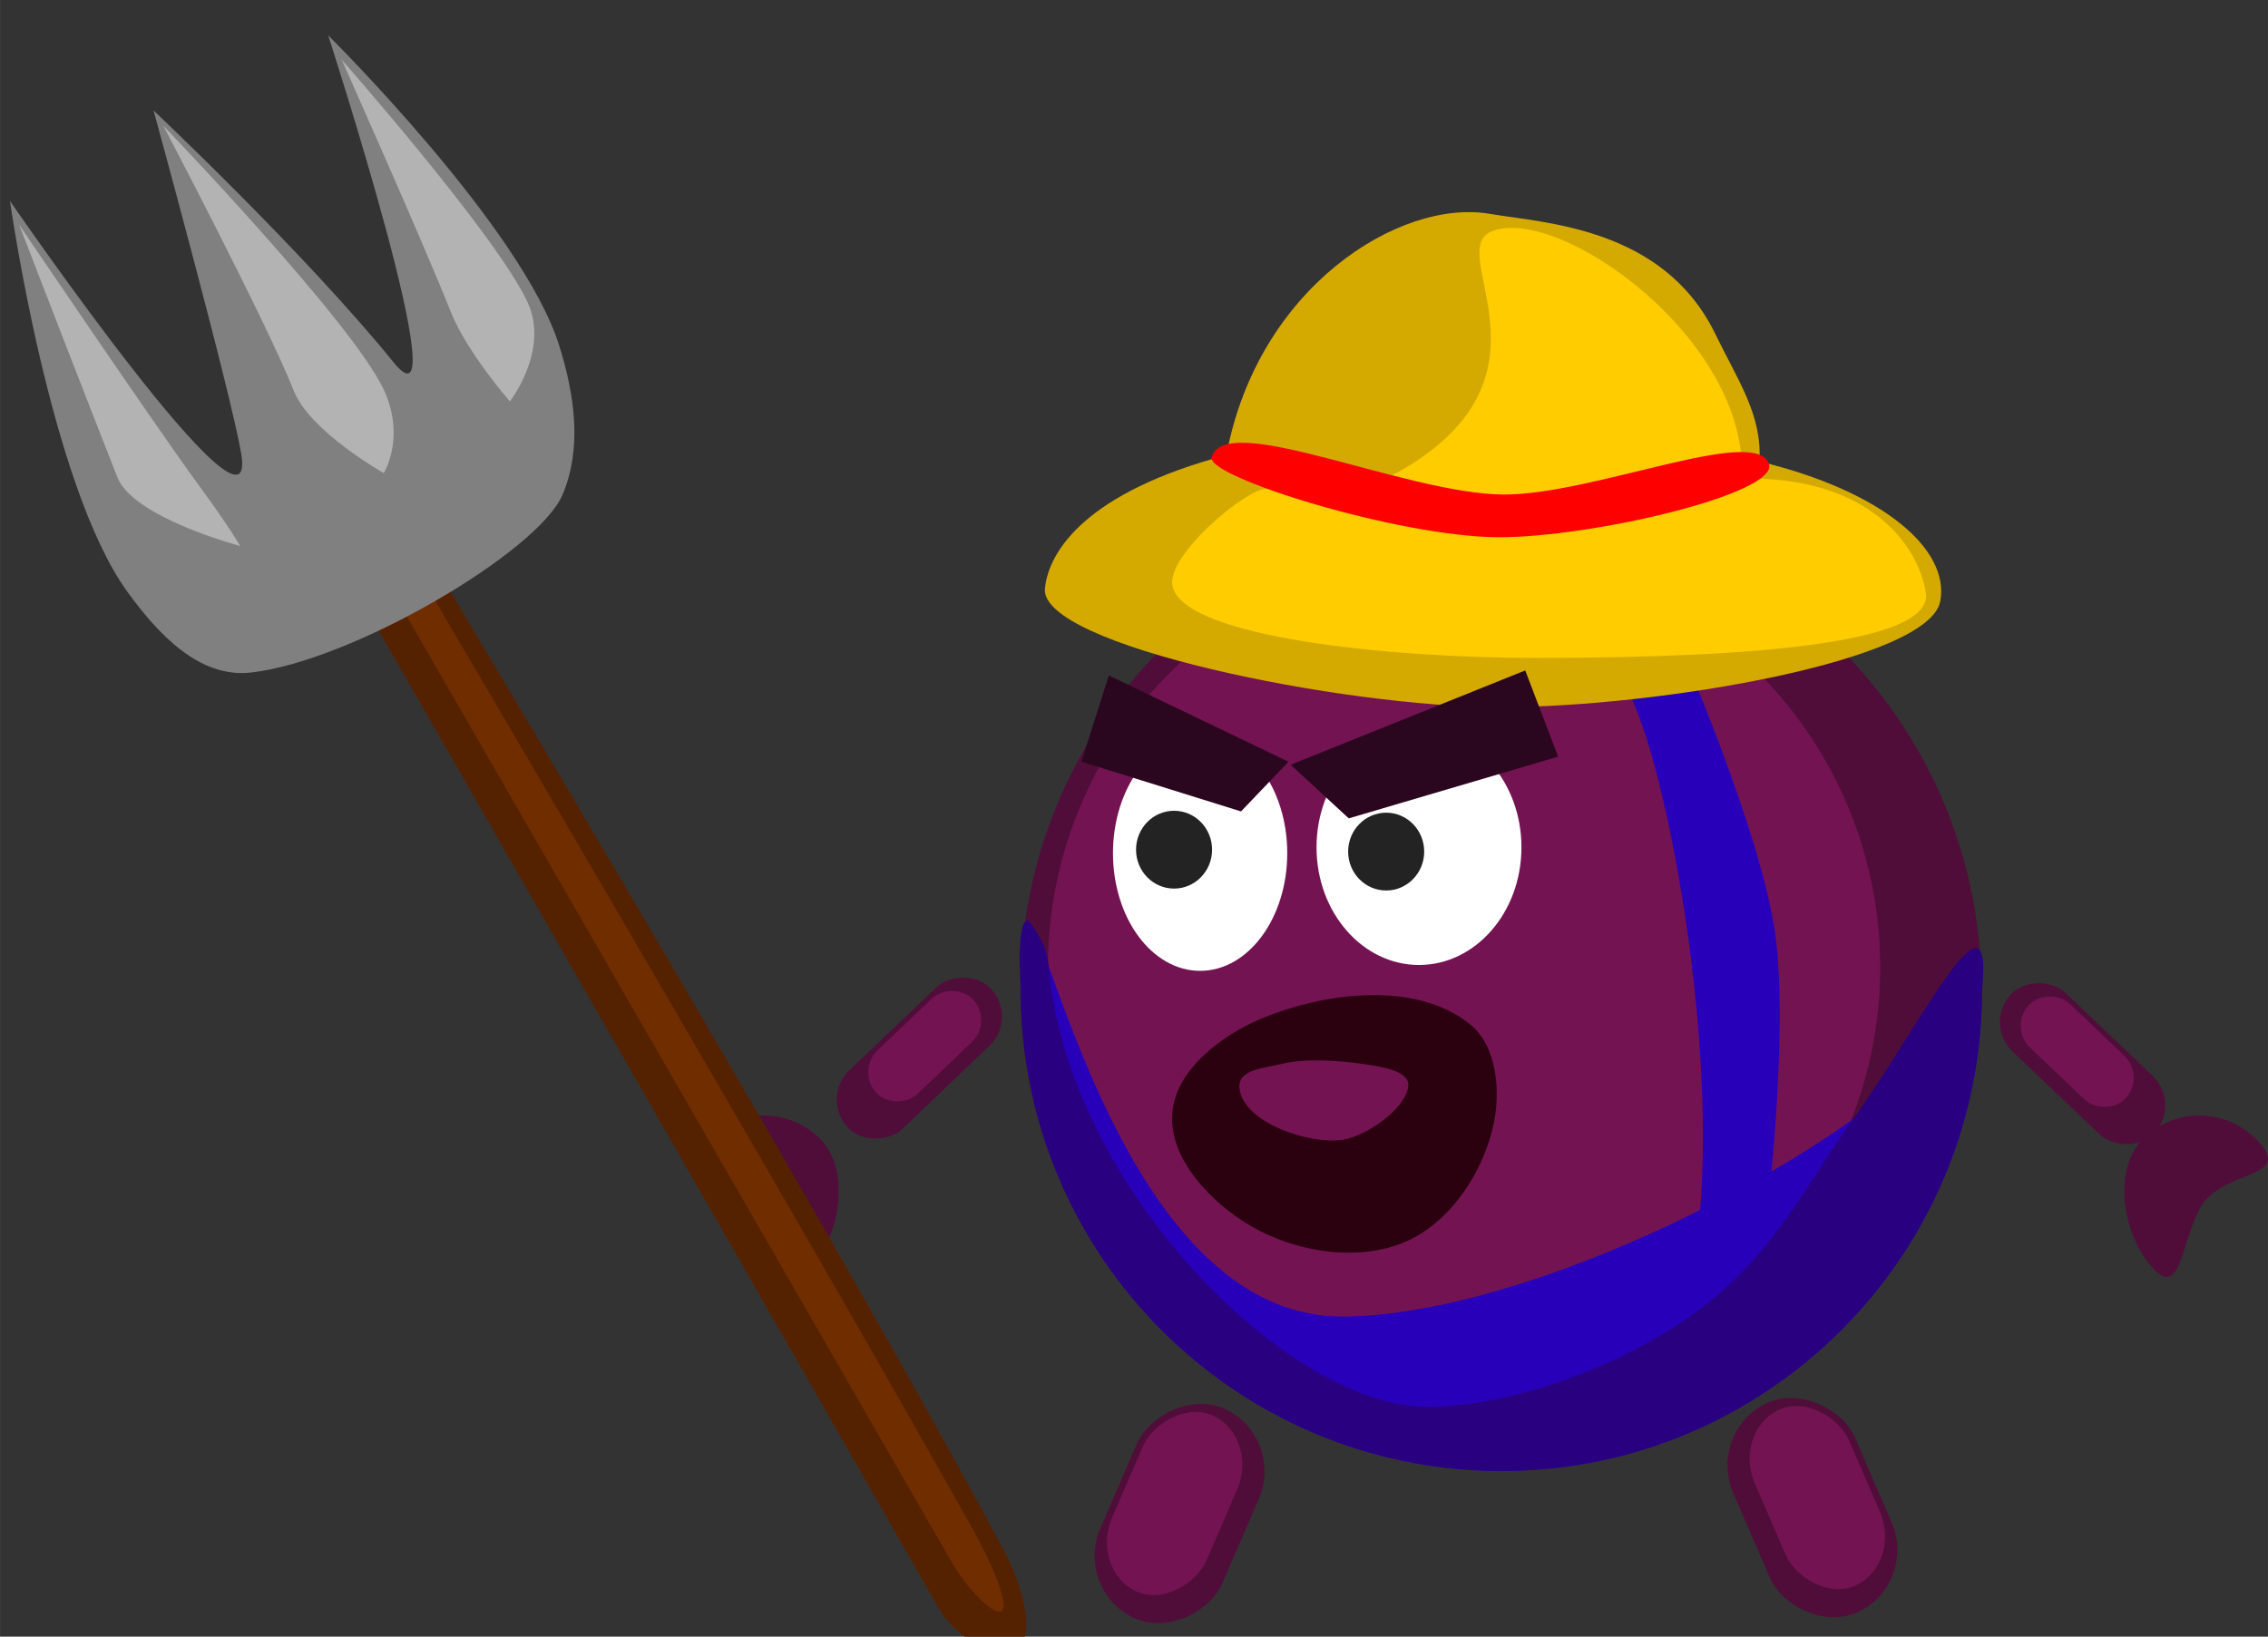 <?xml version="1.0" encoding="UTF-8" standalone="no"?>
<!-- Created with Inkscape (http://www.inkscape.org/) -->

<svg
   xmlns:dc="http://purl.org/dc/elements/1.1/"
   xmlns:cc="http://creativecommons.org/ns#"
   xmlns:rdf="http://www.w3.org/1999/02/22-rdf-syntax-ns#"
   xmlns:svg="http://www.w3.org/2000/svg"
   xmlns="http://www.w3.org/2000/svg"
   xmlns:sodipodi="http://sodipodi.sourceforge.net/DTD/sodipodi-0.dtd"
   xmlns:inkscape="http://www.inkscape.org/namespaces/inkscape"
   width="143.14"
   height="103.323"
   viewBox="0 0 37.872 27.338"
   version="1.1"
   id="svg1648"
   inkscape:version="0.92.2 (unknown)"
   sodipodi:docname="farmer.svg">
  <rect x="0" y="0" width="37.872" height="27.338" fill="#333333" stroke="none"/>
  <defs
     id="defs1642" />
  <sodipodi:namedview
     id="base"
     pagecolor="#ffffff"
     bordercolor="#666666"
     borderopacity="1.0"
     inkscape:pageopacity="0.0"
     inkscape:pageshadow="2"
     inkscape:zoom="3.3024096"
     inkscape:cx="63.946996"
     inkscape:cy="12.45105"
     inkscape:document-units="px"
     inkscape:current-layer="layer1"
     showgrid="false"
     inkscape:window-width="1920"
     inkscape:window-height="1017"
     inkscape:window-x="0"
     inkscape:window-y="30"
     inkscape:window-maximized="1"
     units="px" />
  <g
     inkscape:label="Layer 1"
     inkscape:groupmode="layer"
     id="layer1"
     transform="translate(-85.855,-97.659)">
    <g
       id="g4761"
       transform="matrix(-0.249,0,0,0.249,405.925,-132.383)">
      <ellipse
         style="fill:#500d39;fill-opacity:1;stroke:none;stroke-width:0.301"
         id="ellipse4372"
         cx="1184.769"
         cy="990.224"
         rx="32.229"
         ry="32.266" />
      <ellipse
         ry="27.941"
         rx="27.909"
         cy="988.748"
         cx="1187.237"
         id="ellipse4374"
         style="fill:#741352;fill-opacity:1;stroke:none;stroke-width:0.301" />
      <path
         sodipodi:nodetypes="cacssc"
         inkscape:connector-curvature="0"
         id="path4670"
         d="m 1172.9,966.872 c 0,0 -5.612,12.832 -6.535,19.684 -1.131,8.402 1.345,25.397 1.345,25.397 0,0 5.08,2.534 4.049,-3.966 -2.008,-12.651 2.016,-34.156 4.813,-38.323 3.571,-5.321 -3.673,-2.791 -3.673,-2.791 z"
         style="fill:#2800ba;fill-opacity:1;stroke:none;stroke-width:1px;stroke-linecap:butt;stroke-linejoin:miter;stroke-opacity:1" />
      <path
         sodipodi:nodetypes="sssssss"
         inkscape:connector-curvature="0"
         id="path4634"
         d="m 1200.864,992.213 c -4.322,-1.806 -10.408,-2.567 -14.048,0.381 -1.75,1.417 -2.026,4.36 -1.582,6.567 0.65,3.229 2.842,6.621 5.849,7.965 3.196,1.428 7.429,0.749 10.452,-1.017 2.649,-1.547 5.491,-4.482 5.274,-7.541 -0.205,-2.894 -3.268,-5.237 -5.945,-6.355 z"
         style="fill:#2b000f;fill-opacity:1;stroke:none;stroke-width:0.595px;stroke-linecap:butt;stroke-linejoin:miter;stroke-opacity:1" />
      <path
         sodipodi:nodetypes="ssssss"
         inkscape:connector-curvature="0"
         id="path4636"
         d="m 1193.161,995.371 c 1.835,-0.324 4.503,-0.558 6.153,-0.169 1.471,0.346 3.262,0.398 2.959,1.855 -0.456,2.192 -4.68,3.593 -6.895,3.269 -1.542,-0.225 -4.234,-2.055 -4.402,-3.604 -0.094,-0.867 1.327,-1.199 2.185,-1.351 z"
         style="fill:#741352;fill-opacity:1;stroke:none;stroke-width:0.595px;stroke-linecap:butt;stroke-linejoin:miter;stroke-opacity:1" />
      <path
         sodipodi:nodetypes="cscssc"
         inkscape:connector-curvature="0"
         id="ellipse4372-9"
         d="m 1216.962,990.273 c 0,17.82 -14.43,32.266 -32.229,32.266 -17.8,0 -32.229,-14.446 -32.229,-32.266 0,-6.841 0.065,1.758 5.637,6.376 8.942,7.411 26.332,15.53 37.298,15.53 17.8,-10e-5 21.523,-39.726 21.523,-21.906 z"
         style="fill:#2800ba;fill-opacity:1;stroke:none;stroke-width:0.301" />
      <path
         sodipodi:nodetypes="cscsssssc"
         inkscape:connector-curvature="0"
         id="ellipse4372-9-5"
         d="m 1216.962,990.276 c 0,17.82 -14.43,32.266 -32.229,32.266 -17.8,0 -32.229,-14.446 -32.229,-32.266 -0.83,-7.912 4.428,2.881 8.688,8.731 2.816,3.867 4.703,7.902 8.828,11.542 5.05,4.456 13.63,7.689 19.666,7.689 9.44,-10e-5 24.256,-14.912 25.434,-29.728 0.09,-1.132 0.807,-2.123 1.125,-2.645 0.447,-0.733 0.989,0.025 0.718,4.411 z"
         style="fill:#280080;fill-opacity:1;stroke:none;stroke-width:0.301" />
    </g>
    <rect
       style="fill:#ff00ff;fill-opacity:1;stroke:none;stroke-width:0.13"
       id="rect6396"
       width="18.521"
       height="18.521"
       x="66.315"
       y="106.474" />
    <ellipse
       style="fill:#ffffff;stroke:none;stroke-width:0.151"
       id="eye_left"
       cx="-109.55"
       cy="111.812"
       inkscape:label="#circle4350"
       inkscape:export-xdpi="96"
       inkscape:export-ydpi="96"
       rx="1.711"
       ry="1.966"
       inkscape:export-filename="/home/tom/Code/godot/game-thing/assets/wizard/wizard.png"
       transform="scale(-1,1)" />
    <ellipse
       cy="111.91"
       cx="-105.895"
       id="eye_right"
       style="fill:#ffffff;stroke:none;stroke-width:0.139"
       inkscape:label="#circle4352"
       inkscape:export-xdpi="96"
       inkscape:export-ydpi="96"
       rx="1.455"
       ry="1.966"
       inkscape:export-filename="/home/tom/Code/godot/game-thing/assets/wizard/wizard.png"
       transform="scale(-1,1)" />
    <ellipse
       style="fill:#232323;fill-opacity:1;stroke:none;stroke-width:0.16"
       id="pupil_left"
       cx="-109.002"
       cy="111.884"
       inkscape:label="#circle4360"
       inkscape:export-xdpi="96"
       inkscape:export-ydpi="96"
       inkscape:export-filename="/home/tom/Code/godot/game-thing/assets/wizard/wizard.png"
       rx="0.635"
       ry="0.65"
       transform="scale(-1,1)" />
    <ellipse
       cy="111.852"
       cx="-105.46"
       id="pupil_right"
       style="fill:#232323;fill-opacity:1;stroke:none;stroke-width:0.16"
       inkscape:label="#circle4362"
       inkscape:export-xdpi="96"
       inkscape:export-ydpi="96"
       inkscape:export-filename="/home/tom/Code/godot/game-thing/assets/wizard/wizard.png"
       rx="0.635"
       ry="0.65"
       transform="scale(-1,1)" />
    <g
       id="g4737"
       transform="matrix(-0.249,0,0,0.249,405.925,-132.383)">
      <rect
         transform="matrix(0.911,-0.413,0.397,0.918,0,0)"
         style="fill:#500d39;fill-opacity:1;stroke:none;stroke-width:0.301"
         id="rect4376"
         width="8.973"
         height="15.291"
         x="695.648"
         y="1424.33"
         ry="4.56" />
      <rect
         transform="matrix(0.911,-0.413,0.397,0.918,0,0)"
         ry="3.834"
         y="1425.071"
         x="697.233"
         height="12.857"
         width="6.946"
         id="rect4378"
         style="fill:#741352;fill-opacity:1;stroke:none;stroke-width:0.301" />
    </g>
    <path
       style="fill:#500d39;fill-opacity:1;stroke:none;stroke-width:0.16"
       d="m 98.621,117.881 c -0.334,-0.689 -1.532,-0.518 -1.043,-1.102 0.489,-0.584 1.347,-0.652 1.917,-0.15 0.57,0.5 0.42,1.582 -0.069,2.166 -0.489,0.584 -0.494,-0.274 -0.805,-0.914 z"
       id="hand_right"
       inkscape:connector-curvature="0"
       sodipodi:nodetypes="sssss"
       inkscape:label="#path4386"
       inkscape:export-xdpi="96"
       inkscape:export-ydpi="96"
       inkscape:export-filename="/home/tom/Code/godot/game-thing/assets/wizard/wizard.png" />
    <g
       id="g4733"
       transform="matrix(-0.249,0,0,0.249,405.925,-132.383)">
      <rect
         ry="2.644"
         y="1568.403"
         x="121.462"
         height="13.375"
         width="5.297"
         id="rect4384"
         style="fill:#500d39;fill-opacity:1;stroke:none;stroke-width:0.301"
         transform="matrix(0.672,-0.741,0.724,0.69,0,0)" />
      <rect
         transform="matrix(0.672,-0.741,0.724,0.69,0,0)"
         style="fill:#741352;fill-opacity:1;stroke:none;stroke-width:0.301"
         id="rect4388"
         width="3.961"
         height="9.015"
         x="122.461"
         y="1569.778"
         ry="1.977" />
    </g>
    <path
       sodipodi:nodetypes="sssss"
       inkscape:connector-curvature="0"
       id="hand_left"
       d="m 122.569,117.881 c 0.334,-0.689 1.532,-0.518 1.043,-1.102 -0.489,-0.584 -1.347,-0.652 -1.917,-0.15 -0.57,0.5 -0.419,1.582 0.069,2.166 0.489,0.584 0.494,-0.274 0.805,-0.914 z"
       style="fill:#500d39;fill-opacity:1;stroke:none;stroke-width:0.16"
       inkscape:label="#path4392"
       inkscape:export-xdpi="96"
       inkscape:export-ydpi="96"
       inkscape:export-filename="/home/tom/Code/godot/game-thing/assets/wizard/wizard.png" />
    <g
       id="g4745"
       transform="matrix(-0.249,0,0,0.249,405.925,-132.383)">
      <rect
         transform="matrix(-0.672,-0.741,-0.724,0.69,0,0)"
         style="fill:#500d39;fill-opacity:1;stroke:none;stroke-width:0.301"
         id="rect4390"
         width="5.297"
         height="13.375"
         x="-1513.512"
         y="-186.879"
         ry="2.644" />
      <rect
         ry="1.977"
         y="-185.504"
         x="-1512.512"
         height="9.015"
         width="3.961"
         id="rect4394"
         style="fill:#741352;fill-opacity:1;stroke:none;stroke-width:0.301"
         transform="matrix(-0.672,-0.741,-0.724,0.69,0,0)" />
    </g>
    <g
       id="g4632"
       transform="matrix(-0.249,0,0,0.249,407.51,-166.271)">
      <path
         style="fill:#d4aa00;stroke:none;stroke-width:0.24"
         d="m 1221.713,1099.44 c 0.366,3.813 -19.948,7.96 -30.552,7.96 -10.604,0 -28.746,-3.105 -29.493,-7.107 -0.651,-3.487 3.861,-7.383 12.128,-9.377 -0.191,-3.115 1.425,-5.398 2.963,-8.562 3.483,-7.163 11.499,-7.429 15.124,-8.049 6.032,-1.031 15.558,4.923 17.659,16.186 9.349,2.47 11.926,6.412 12.169,8.949 z"
         id="path4396"
         inkscape:connector-curvature="0"
         sodipodi:nodetypes="ssscsscs" />
      <path
         sodipodi:nodetypes="ssscscss"
         inkscape:connector-curvature="0"
         id="path4398"
         d="m 1213.141,1099.357 c -0.932,3.373 -14.543,4.736 -24.229,4.736 -9.686,0 -26.907,-0.37 -26.276,-4.371 0.505,-3.2 3.834,-7.845 12.353,-7.66 -0.568,-9.287 12.325,-18.438 16.792,-16.568 3.366,1.409 -5.982,10.643 8.154,17.101 4.314,1.139 5.723,-0.528 7.624,0.35 1.862,0.861 6.087,4.58 5.581,6.411 z"
         style="fill:#ffcc00;stroke:none;stroke-width:0.24" />
      <path
         style="fill:#ff0000;fill-opacity:1;stroke:none;stroke-width:0.24"
         d="m 1210.531,1090.637 c 0.373,1.321 -12.575,5.339 -19.229,5.362 -6.266,0.022 -18.823,-2.926 -18.144,-4.921 0.891,-2.619 11.835,2.092 17.812,2.056 6.573,-0.039 18.659,-5.687 19.561,-2.496 z"
         id="path4400"
         inkscape:connector-curvature="0"
         sodipodi:nodetypes="casasc" />
    </g>
    <g
       id="g4741"
       transform="matrix(-0.249,0,0,0.249,405.925,-132.383)">
      <rect
         ry="4.56"
         y="445.331"
         x="-1479.469"
         height="15.291"
         width="8.973"
         id="rect4402"
         style="fill:#500d39;fill-opacity:1;stroke:none;stroke-width:0.301"
         transform="matrix(-0.911,-0.413,-0.397,0.918,0,0)" />
      <rect
         style="fill:#741352;fill-opacity:1;stroke:none;stroke-width:0.301"
         id="rect4404"
         width="6.946"
         height="12.857"
         x="-1477.884"
         y="446.073"
         ry="3.834"
         transform="matrix(-0.911,-0.413,-0.397,0.918,0,0)" />
    </g>
    <path
       style="fill:#2b071f;fill-opacity:1;stroke:none;stroke-width:0.16"
       d="m 108.377,111.329 3.497,-1.031 -0.55,-1.44 -3.917,1.575 z"
       id="eyebrow_left"
       inkscape:connector-curvature="0"
       sodipodi:nodetypes="ccccc"
       inkscape:label="#path4424"
       inkscape:export-xdpi="96"
       inkscape:export-ydpi="96"
       inkscape:export-filename="/home/tom/Code/godot/game-thing/assets/wizard/wizard.png" />
    <path
       style="fill:#2b071f;fill-opacity:1;stroke:none;stroke-width:0.146"
       d="m 106.578,111.213 -2.665,-0.831 0.457,-1.44 3.001,1.441 z"
       id="eyebrow_left-9"
       inkscape:connector-curvature="0"
       sodipodi:nodetypes="ccccc"
       inkscape:label="#path4424"
       inkscape:export-xdpi="96"
       inkscape:export-ydpi="96"
       inkscape:export-filename="/home/tom/Code/godot/game-thing/assets/wizard/wizard.png" />
    <g
       id="g4789"
       transform="matrix(-0.216,0.125,0.125,0.216,243.839,-255.025)">
      <path
         sodipodi:nodetypes="ccsasc"
         inkscape:connector-curvature="0"
         id="path4699"
         d="m 1249.64,946.74 5.302,-0.025 c 0,0 0.197,53.327 0.378,83.972 0.014,2.324 -1.687,5.278 -3.232,5.025 -1.58,-0.259 -2.4,-3.713 -2.482,-6.086 -0.931,-27.063 0.035,-82.886 0.035,-82.886 z"
         style="fill:#552200;stroke:none;stroke-width:0.818px;stroke-linecap:butt;stroke-linejoin:miter;stroke-opacity:1" />
      <path
         sodipodi:nodetypes="ccsasc"
         inkscape:connector-curvature="0"
         id="path4699-6"
         d="m 1250.712,953.544 2.154,-0.022 c 0,0 0.08,47.612 0.153,74.973 0.01,2.075 -0.685,4.713 -1.313,4.486 -0.642,-0.231 -0.975,-3.315 -1.008,-5.433 -0.378,-24.163 0.014,-74.004 0.014,-74.004 z"
         style="fill:#6f2d00;fill-opacity:1;stroke:none;stroke-width:0.493px;stroke-linecap:butt;stroke-linejoin:miter;stroke-opacity:1" />
      <path
         sodipodi:nodetypes="csssscscsc"
         inkscape:connector-curvature="0"
         id="path4697"
         d="m 1237.941,919.132 c 0,0 -4.807,17.619 -2.975,25.729 0.752,3.328 2.083,6.693 4.812,8.74 3.314,2.486 17.777,2.594 24.018,-0.157 3.171,-1.398 4.062,-5.325 4.426,-8.771 0.926,-8.781 -6.299,-26.612 -6.299,-26.612 0,0 -2.292,29.475 -4.925,22.375 -1.47,-3.965 -6.424,-22.804 -6.424,-22.804 0,0 -3.986,13.316 -5.46,22.643 -1.114,7.047 -7.173,-21.144 -7.173,-21.144 z"
         style="fill:#808080;stroke:none;stroke-width:1px;stroke-linecap:butt;stroke-linejoin:miter;stroke-opacity:1" />
      <path
         sodipodi:nodetypes="cscsc"
         inkscape:connector-curvature="0"
         id="path4701"
         d="m 1237.975,921.005 c 0,0 -3.073,15.266 -2.634,20.254 0.311,3.533 4.35,5.167 4.35,5.167 0,0 0.846,-4.299 0.419,-7.174 -0.725,-4.885 -2.135,-18.247 -2.135,-18.247 z"
         style="fill:#b3b3b3;stroke:none;stroke-width:1px;stroke-linecap:butt;stroke-linejoin:miter;stroke-opacity:1" />
      <path
         sodipodi:nodetypes="cscsc"
         inkscape:connector-curvature="0"
         id="path4701-6"
         d="m 1250.519,918.841 c 0,0 -4.357,17.674 -3.919,22.662 0.311,3.533 2.798,4.846 2.798,4.846 0,0 2.88,-4.888 2.453,-7.762 -0.725,-4.885 -1.332,-19.746 -1.332,-19.746 z"
         style="fill:#b3b3b3;stroke:none;stroke-width:1px;stroke-linecap:butt;stroke-linejoin:miter;stroke-opacity:1" />
      <path
         sodipodi:nodetypes="cscsc"
         inkscape:connector-curvature="0"
         id="path4701-2"
         d="m 1262.188,919.751 c 0,0 -1.158,16.409 -1.67,21.11 -0.38,3.486 -0.36,4.9 -0.36,4.9 0,0 5.235,-5.209 4.809,-8.084 -0.725,-4.885 -2.778,-17.926 -2.778,-17.926 z"
         style="fill:#b3b3b3;stroke:none;stroke-width:1px;stroke-linecap:butt;stroke-linejoin:miter;stroke-opacity:1" />
    </g>
  </g>
</svg>
